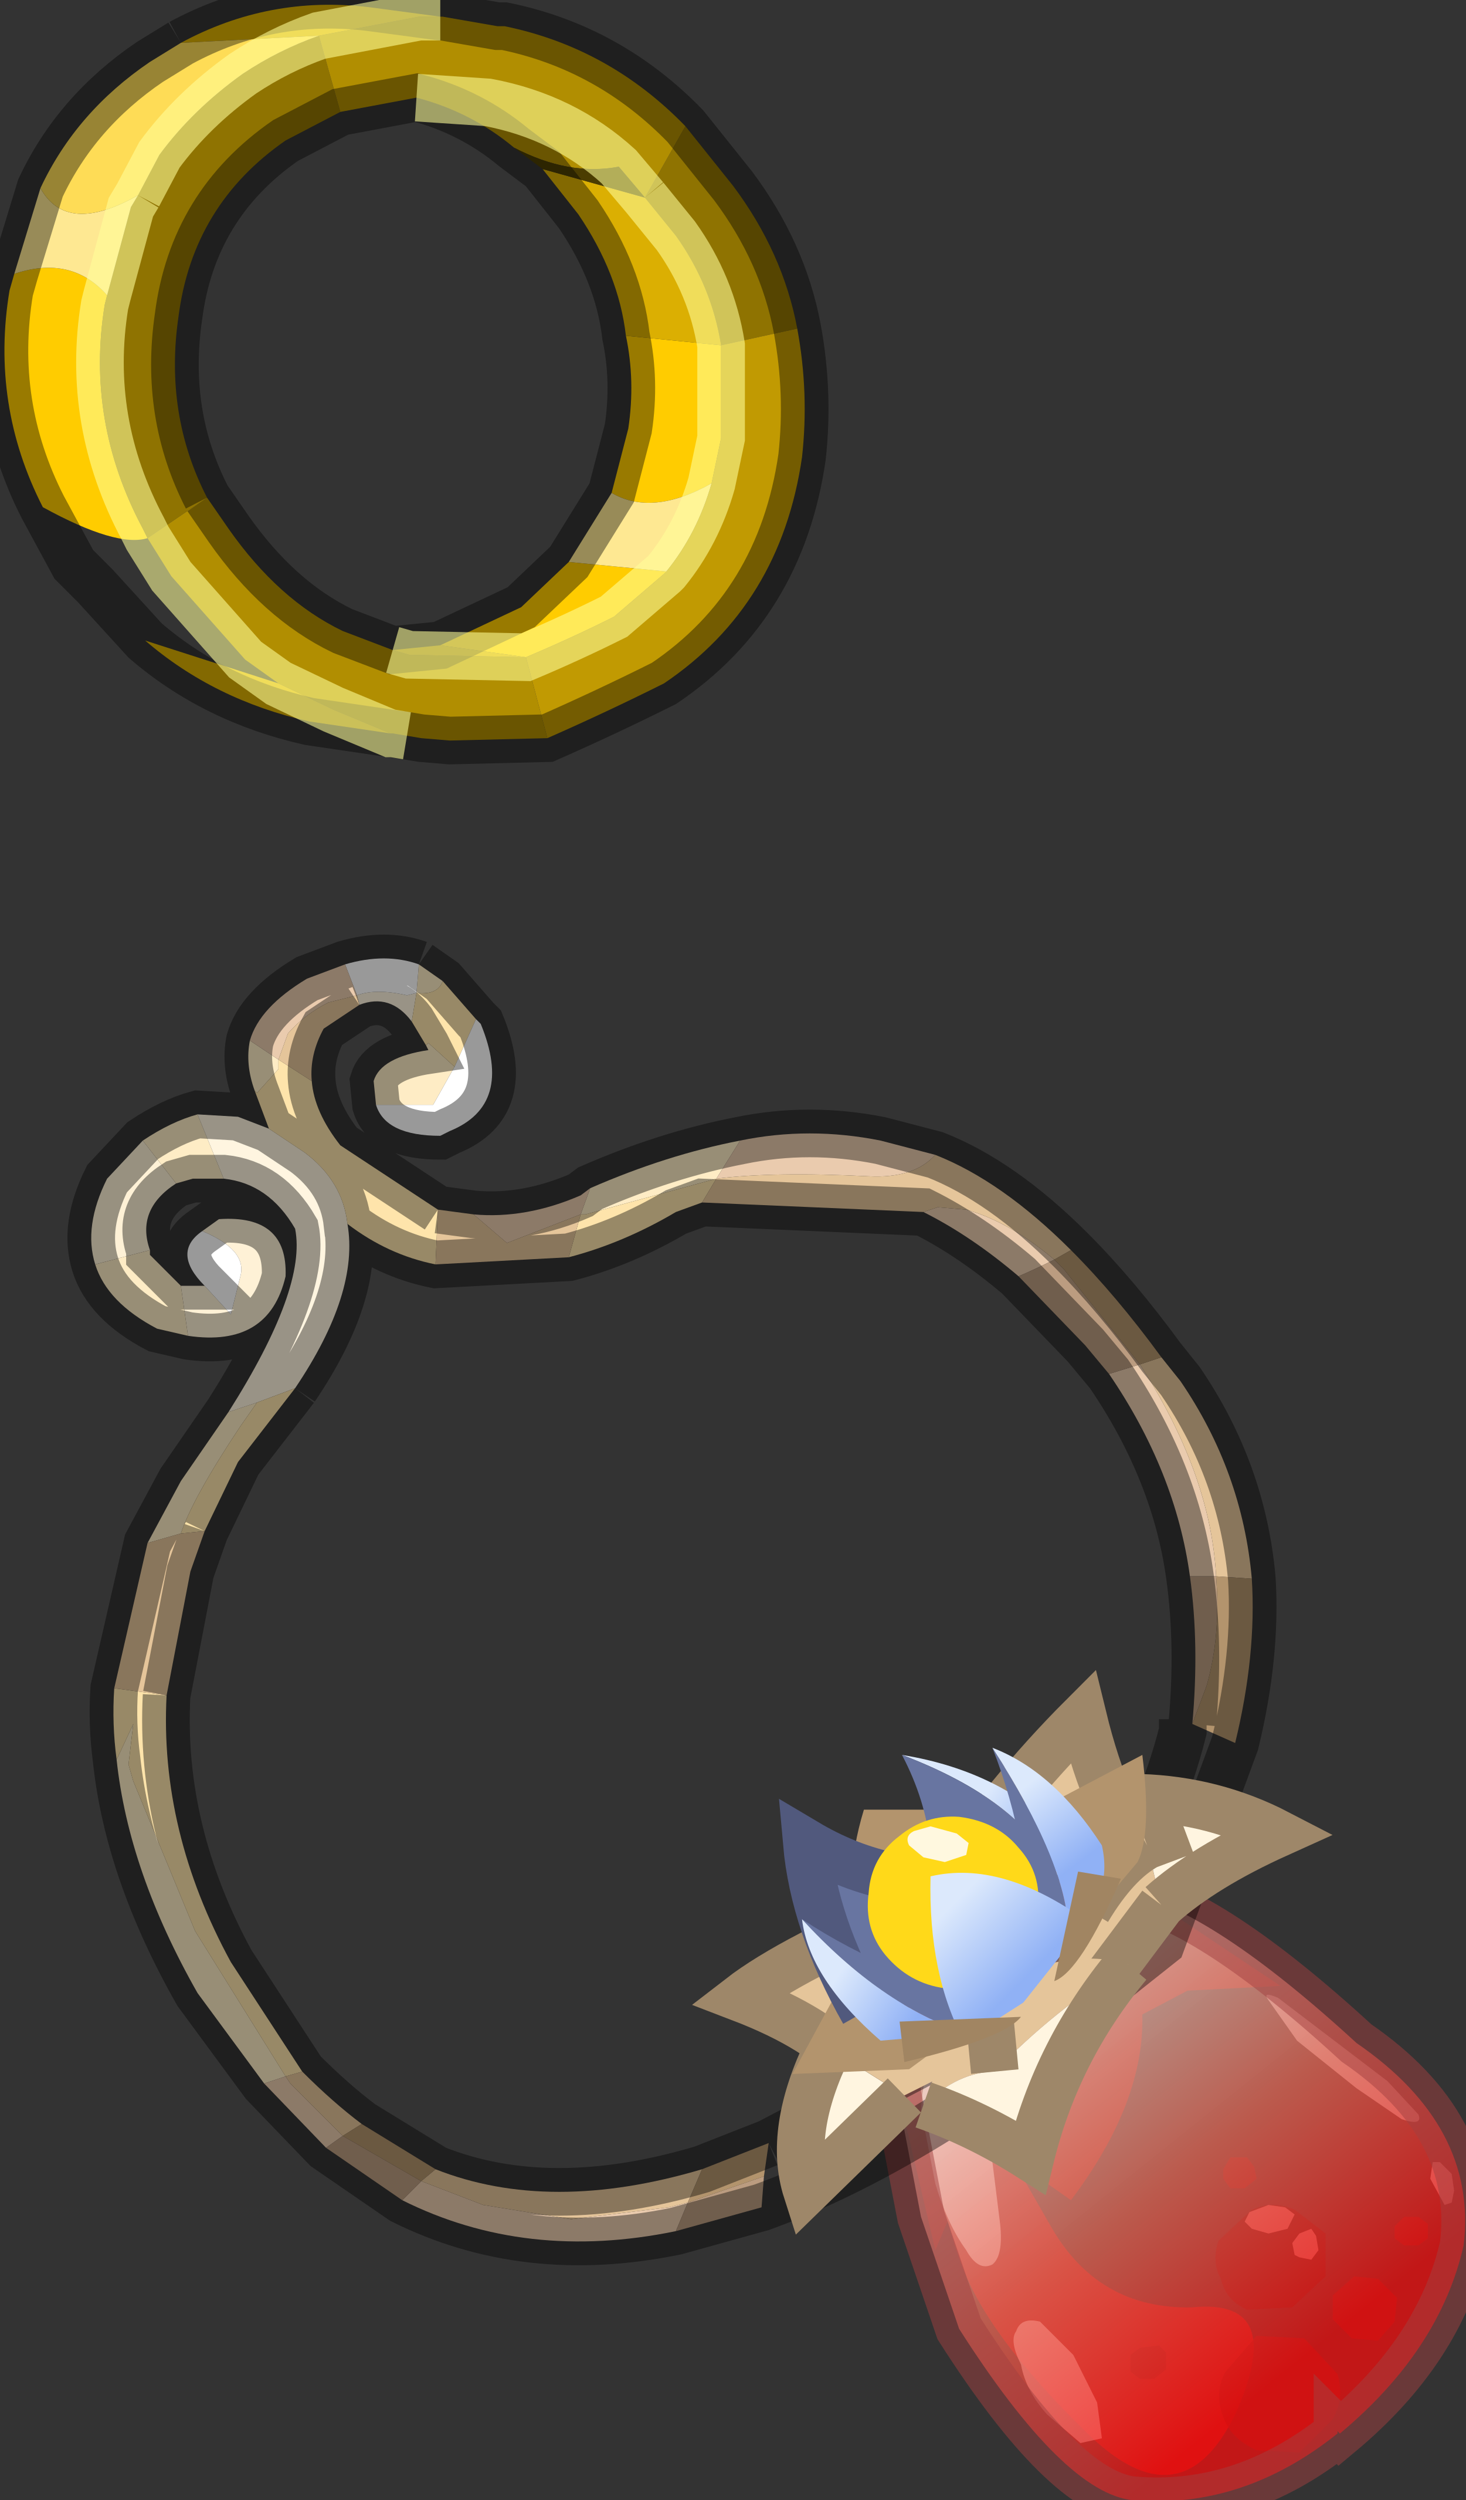 <?xml version="1.0" encoding="UTF-8" standalone="no"?>
<svg xmlns:ffdec="https://www.free-decompiler.com/flash" xmlns:xlink="http://www.w3.org/1999/xlink" ffdec:objectType="shape" height="52.5px" width="30.8px" xmlns="http://www.w3.org/2000/svg">
  <rect width="100%" height="100%" fill="#333333" stroke="none"/>
  <g transform="matrix(1.0, 0.0, 0.0, 1.0, -547.6, -365.7)">
    <path d="M568.25 410.6 L567.25 412.95 566.5 409.75 566.65 408.75 Q567.05 407.15 568.4 406.05 L569.95 405.4 571.95 405.7 574.5 407.4 572.55 407.5 571.6 408.0 Q571.65 409.85 570.1 411.9 L568.25 410.6" fill="#8c231d" fill-rule="evenodd" stroke="none"/>
    <path d="M573.55 416.4 Q572.4 418.75 570.4 416.75 568.35 414.75 567.8 413.25 567.25 411.7 567.15 410.5 566.95 409.35 567.25 409.05 567.5 408.85 568.1 409.7 L569.65 412.4 Q570.65 414.2 572.65 414.15 574.65 413.95 573.55 416.4" fill="#961f1f" fill-rule="evenodd" stroke="none"/>
    <path d="M571.2 407.2 L571.4 407.25 571.55 407.35 571.55 407.55 571.3 407.65 571.2 407.65 571.1 407.55 571.1 407.4 571.2 407.2 M573.95 411.2 L574.0 411.45 573.75 411.65 573.45 411.65 573.3 411.45 573.3 411.25 573.45 411.0 573.8 411.0 573.95 411.2 M576.9 412.45 L577.1 412.25 577.4 412.25 577.6 412.4 577.6 412.7 577.4 412.85 577.1 412.85 576.9 412.7 576.9 412.45 M575.6 413.9 L576.05 413.5 576.55 413.55 576.95 413.95 576.9 414.45 576.55 414.85 576.0 414.8 575.6 414.4 575.6 413.9 M571.95 414.95 L572.1 415.1 572.1 415.45 571.85 415.65 571.55 415.65 571.35 415.5 571.35 415.15 571.55 415.0 571.95 414.95 M575.7 415.55 Q575.85 416.05 575.6 416.5 L574.9 417.2 574.0 417.15 Q573.45 416.9 573.3 416.45 573.1 415.95 573.35 415.5 L574.0 414.75 575.0 414.8 575.7 415.55" fill="#761a1a" fill-opacity="0.702" fill-rule="evenodd" stroke="none"/>
    <path d="M573.9 412.1 Q574.35 411.9 574.8 412.1 L575.45 412.6 575.45 413.5 574.75 414.15 573.8 414.2 Q573.35 414.0 573.25 413.55 573.05 413.2 573.2 412.75 L573.9 412.1" fill="#4e1010" fill-opacity="0.702" fill-rule="evenodd" stroke="none"/>
    <path d="M573.85 412.15 L574.25 412.0 574.6 412.05 574.8 412.2 574.65 412.5 574.25 412.6 573.9 412.5 573.75 412.35 573.85 412.15 M574.9 412.6 L575.15 412.5 575.25 412.65 575.3 412.95 575.15 413.15 574.9 413.1 574.8 413.05 574.75 412.8 574.9 412.6" fill="#ea9898" fill-opacity="0.702" fill-rule="evenodd" stroke="none"/>
    <path d="M568.4 410.7 L568.6 412.3 Q568.7 413.05 568.45 413.25 568.15 413.4 567.9 412.95 567.5 412.4 567.25 411.55 L566.95 410.0 Q567.0 409.2 567.2 409.1 567.4 408.9 567.8 409.35 L568.4 410.7 M568.95 414.65 Q569.05 414.35 569.45 414.45 L570.15 415.15 570.65 416.15 570.75 416.9 570.3 417.0 569.6 416.4 Q569.15 415.9 569.05 415.35 568.8 414.85 568.95 414.65" fill="#ffffff" fill-opacity="0.6" fill-rule="evenodd" stroke="none"/>
    <path d="M576.1 409.55 L574.85 408.55 574.25 407.7 Q574.1 407.5 574.45 407.65 L576.75 409.4 577.4 410.1 Q577.5 410.35 577.05 410.2 L576.1 409.55" fill="#ffffff" fill-opacity="0.6" fill-rule="evenodd" stroke="none"/>
    <path d="M578.15 411.7 L578.1 411.95 577.95 412.0 577.65 411.45 577.7 411.1 577.85 411.1 578.1 411.35 578.15 411.7" fill="#ffffff" fill-opacity="0.6" fill-rule="evenodd" stroke="none"/>
    <path d="M571.3 405.45 Q573.05 405.8 576.1 408.6 578.65 410.35 578.35 412.85 577.85 415.05 575.75 416.8 L575.7 416.75 575.7 416.8 Q573.7 418.4 571.4 418.2 569.95 418.05 567.75 414.6 L566.95 412.25 566.45 409.65 Q566.3 407.3 568.4 405.8 570.05 404.75 571.3 405.45" fill="url(#gradient0)" fill-rule="evenodd" stroke="none"/>
    <path d="M571.3 405.45 Q573.05 405.8 576.1 408.6 578.65 410.35 578.35 412.85 577.85 415.05 575.75 416.8 L575.7 416.75 575.7 416.8 Q573.7 418.4 571.4 418.2 569.95 418.05 567.75 414.6 L566.95 412.25 566.45 409.65 Q566.3 407.3 568.4 405.8 570.05 404.75 571.3 405.45 Z" ffdec:has-small-stroke="true" ffdec:original-stroke-width="0.05" fill="none" stroke="#a14040" stroke-linecap="butt" stroke-linejoin="miter-clip" stroke-miterlimit="3.0" stroke-opacity="0.502" stroke-width="1.0"/>
    <path d="M550.6 389.65 L551.3 390.55 Q550.45 391.1 550.75 391.95 L549.6 392.25 Q549.35 391.45 549.85 390.45 L550.6 389.65 M551.4 392.7 L551.9 392.7 552.45 393.3 552.65 392.5 Q552.8 391.95 551.85 391.55 L552.2 391.3 Q553.65 391.2 553.6 392.5 553.25 394.0 551.55 393.75 L551.4 392.7" fill="#fef1d6" fill-rule="evenodd" stroke="none"/>
    <path d="M556.35 386.55 L556.4 385.95 556.9 386.3 Q556.8 386.6 556.35 386.55 M552.85 387.55 L553.45 387.95 553.45 388.15 553.0 388.65 552.95 388.6 Q552.75 388.05 552.85 387.55 M551.75 389.1 L552.3 390.45 551.65 390.45 551.3 390.55 550.6 389.65 Q551.2 389.25 551.75 389.1 M552.4 395.35 L553.0 395.15 552.65 395.65 Q551.65 397.15 551.4 397.9 L550.7 398.1 551.4 396.8 552.4 395.35 M555.5 388.9 L555.45 388.4 Q555.6 387.9 556.6 387.75 L556.55 387.65 556.6 387.6 557.15 388.1 556.7 388.9 555.5 388.9 M549.6 392.25 L550.75 391.95 550.75 392.05 551.4 392.7 551.55 393.75 550.9 393.6 Q549.85 393.05 549.6 392.25 M563.15 389.65 L562.65 390.45 559.9 391.2 559.8 391.2 560.0 390.65 Q561.6 389.95 563.15 389.65 M553.15 409.45 L551.75 407.55 Q550.3 405.0 550.05 402.65 L550.4 401.9 550.3 402.75 550.4 403.1 551.7 406.25 553.6 409.3 553.15 409.45" fill="#feecc5" fill-rule="evenodd" stroke="none"/>
    <path d="M555.1 386.6 Q555.5 386.45 556.15 386.6 L556.35 386.55 556.25 387.15 Q555.8 386.55 555.15 386.8 L555.1 386.6 M553.25 389.4 L554.0 389.9 Q554.8 390.5 554.9 391.4 555.15 392.85 553.8 394.85 L553.0 395.15 552.4 395.35 Q554.05 392.75 553.8 391.5 553.25 390.55 552.3 390.45 L551.75 389.1 552.6 389.15 553.25 389.4" fill="#fff5e0" fill-rule="evenodd" stroke="none"/>
    <path d="M556.25 387.15 L556.35 386.55 Q556.8 386.6 556.9 386.3 L557.6 387.1 557.15 388.1 556.6 387.6 556.55 387.65 556.25 387.15 M552.95 388.6 L553.0 388.65 553.45 388.15 553.45 387.95 554.15 388.4 Q554.2 389.05 554.75 389.75 L556.8 391.1 556.75 392.25 Q555.75 392.05 554.9 391.4 554.8 390.5 554.0 389.9 L553.25 389.4 552.95 388.6 M553.0 395.15 L553.8 394.85 552.6 396.4 551.9 397.85 551.4 397.9 Q551.65 397.15 552.65 395.65 L553.0 395.15 M550.05 402.65 Q549.95 401.9 550.0 401.15 L551.1 401.3 Q550.95 404.15 552.45 406.9 L553.95 409.2 553.6 409.3 551.7 406.25 550.4 403.1 550.3 402.75 550.4 401.9 550.05 402.65 M559.55 392.1 L559.8 391.2 559.9 391.2 562.65 390.45 562.35 390.95 561.8 391.15 Q560.7 391.8 559.55 392.1" fill="#fee4ab" fill-rule="evenodd" stroke="none"/>
    <path d="M555.1 386.6 L554.85 385.95 Q555.7 385.7 556.4 385.95 L556.35 386.55 556.15 386.6 Q555.5 386.45 555.1 386.6 M557.15 388.1 L557.6 387.1 557.7 387.2 Q558.4 388.9 557.05 389.45 L556.85 389.55 Q555.7 389.55 555.5 388.9 L556.7 388.9 557.15 388.1 M557.1 388.1 L557.1 388.2 Q557.3 388.65 557.1 389.3 L557.05 389.45 557.1 389.3 Q557.3 388.65 557.1 388.2 L557.1 388.1 M551.9 392.7 Q551.2 392.0 551.85 391.55 552.8 391.95 552.65 392.5 L552.45 393.3 551.9 392.7" fill="#ffffff" fill-rule="evenodd" stroke="none"/>
    <path d="M554.85 385.95 L555.1 386.6 554.5 386.75 Q554.0 387.0 553.65 387.4 L553.45 387.95 552.85 387.55 Q553.05 386.85 554.05 386.25 L554.85 385.95 M563.15 389.65 Q564.6 389.35 566.1 389.65 L567.25 389.95 Q566.8 390.45 565.85 390.4 563.85 390.3 562.65 390.45 L563.15 389.65 M561.8 412.55 Q558.65 413.2 556.05 411.9 L556.45 411.5 557.75 412.0 559.6 412.3 561.65 412.05 562.05 411.95 561.8 412.55 M554.45 410.8 L553.15 409.45 553.6 409.3 553.7 409.45 554.8 410.55 554.45 410.8 M560.0 390.65 L559.8 391.2 558.25 391.8 557.55 391.2 Q558.65 391.3 559.8 390.8 L560.0 390.65 M569.0 392.5 Q568.0 391.65 567.0 391.15 L567.3 391.05 567.9 391.1 Q568.8 391.35 569.75 392.15 569.35 392.35 569.0 392.5 M570.9 394.55 L571.55 394.35 571.8 394.75 Q573.05 396.85 573.15 398.8 L572.6 398.8 Q572.3 396.6 570.9 394.55" fill="#eacbae" fill-rule="evenodd" stroke="none"/>
    <path d="M553.45 387.95 L553.65 387.4 Q554.0 387.0 554.5 386.75 L555.1 386.6 555.15 386.8 554.4 387.3 Q554.1 387.85 554.15 388.4 L553.45 387.95 M556.75 392.25 L556.8 391.1 557.55 391.2 558.25 391.8 559.8 391.2 559.55 392.1 556.75 392.25 M551.4 397.9 L551.9 397.85 551.6 398.7 551.1 401.3 550.0 401.15 550.7 398.1 551.4 397.9 M562.65 390.45 Q563.85 390.3 565.85 390.4 566.8 390.45 567.25 389.95 568.65 390.5 570.1 391.95 L569.75 392.15 Q568.8 391.35 567.9 391.1 L567.3 391.05 567.0 391.15 562.35 390.95 562.65 390.45 M572.0 394.2 L572.4 394.7 Q573.7 396.6 573.9 398.85 L573.15 398.8 Q573.05 396.85 571.8 394.75 L571.55 394.35 572.0 394.2 M553.95 409.2 Q554.6 409.85 555.2 410.3 L554.8 410.55 553.7 409.45 553.6 409.3 553.95 409.2 M556.75 411.25 Q559.15 412.2 562.35 411.25 L562.05 411.95 561.65 412.05 559.6 412.3 557.75 412.0 556.45 411.5 556.75 411.25" fill="#e5c59a" fill-rule="evenodd" stroke="none"/>
    <path d="M563.6 412.05 L561.8 412.55 562.05 411.95 563.65 411.4 563.6 412.05 M556.05 411.9 L554.45 410.8 554.8 410.55 556.45 411.5 556.05 411.9 M569.75 392.15 L569.95 392.35 571.55 394.35 570.9 394.55 570.4 393.95 569.0 392.5 Q569.35 392.35 569.75 392.15 M572.65 401.9 Q572.8 400.25 572.6 398.8 L573.15 398.8 Q573.25 400.05 572.95 401.1 L572.65 401.9" fill="#bb9c80" fill-rule="evenodd" stroke="none"/>
    <path d="M570.1 391.95 Q571.05 392.9 572.0 394.2 L571.55 394.35 569.95 392.35 569.75 392.15 570.1 391.95 M573.9 398.85 Q574.0 400.45 573.55 402.3 L572.65 401.9 572.95 401.1 Q573.25 400.05 573.15 398.8 L573.9 398.85 M555.2 410.3 L556.75 411.25 556.45 411.5 554.8 410.55 555.2 410.3 M562.35 411.25 L563.75 410.7 563.65 411.4 562.05 411.95 562.35 411.25" fill="#b3946d" fill-rule="evenodd" stroke="none"/>
    <path d="M556.4 385.95 Q555.7 385.7 554.85 385.95 L554.05 386.25 Q553.05 386.85 552.85 387.55 552.75 388.05 552.95 388.6 L553.25 389.4 554.0 389.9 Q554.8 390.5 554.9 391.4 555.75 392.05 556.75 392.25 L559.55 392.1 Q560.7 391.8 561.8 391.15 L562.35 390.95 567.0 391.15 Q568.0 391.65 569.0 392.5 L570.4 393.95 570.9 394.55 Q572.3 396.6 572.6 398.8 572.8 400.25 572.65 401.9 M555.15 386.8 Q555.8 386.55 556.25 387.15 L556.55 387.65 556.6 387.75 Q555.6 387.9 555.45 388.4 L555.5 388.9 Q555.7 389.55 556.85 389.55 L557.05 389.45 Q558.4 388.9 557.7 387.2 L557.6 387.1 556.9 386.3 556.4 385.95 M556.8 391.1 L554.75 389.75 Q554.2 389.05 554.15 388.4 554.1 387.85 554.4 387.3 L555.15 386.8 M553.25 389.4 L552.6 389.15 551.75 389.1 Q551.2 389.25 550.6 389.65 L549.85 390.45 Q549.35 391.45 549.6 392.25 549.85 393.05 550.9 393.6 L551.55 393.75 Q553.25 394.0 553.6 392.5 553.65 391.2 552.2 391.3 L551.85 391.55 Q551.2 392.0 551.9 392.7 L551.4 392.7 550.75 392.05 550.75 391.95 Q550.45 391.1 551.3 390.55 L551.65 390.45 552.3 390.45 Q553.25 390.55 553.8 391.5 554.05 392.75 552.4 395.35 L551.4 396.8 550.7 398.1 550.0 401.15 Q549.95 401.9 550.05 402.65 550.3 405.0 551.75 407.55 L553.15 409.45 554.45 410.8 556.05 411.9 Q558.65 413.2 561.8 412.55 L563.6 412.05 Q565.4 411.4 567.4 410.15 L572.0 406.5 573.55 402.3 Q574.0 400.45 573.9 398.85 573.7 396.6 572.4 394.7 L572.0 394.2 Q571.05 392.9 570.1 391.95 568.65 390.5 567.25 389.95 L566.1 389.65 Q564.6 389.35 563.15 389.65 561.6 389.95 560.0 390.65 L559.8 390.8 Q558.65 391.3 557.55 391.2 L556.8 391.1 M553.8 394.85 Q555.15 392.85 554.9 391.4 M551.9 397.85 L552.6 396.4 553.8 394.85 M563.75 410.7 L567.0 409.0 570.9 405.65 Q572.0 403.85 572.45 402.05 L572.45 401.8 M551.1 401.3 L551.6 398.7 551.9 397.85 M551.1 401.3 Q550.95 404.15 552.45 406.9 L553.95 409.2 Q554.6 409.85 555.2 410.3 L556.75 411.25 Q559.15 412.2 562.35 411.25 L563.75 410.7" ffdec:has-small-stroke="true" ffdec:original-stroke-width="0.2" fill="none" stroke="#000000" stroke-linecap="butt" stroke-linejoin="miter-clip" stroke-miterlimit="3.0" stroke-opacity="0.4" stroke-width="1.0"/>
    <path d="M565.55 409.15 Q564.85 408.3 563.15 407.65 564.25 406.8 566.9 405.7 L565.55 409.15" fill="#e5c59a" fill-rule="evenodd" stroke="none"/>
    <path d="M565.55 409.15 Q564.85 408.3 563.15 407.65 564.25 406.8 566.9 405.7" ffdec:has-small-stroke="true" ffdec:original-stroke-width="0.05" fill="none" stroke="#9e8769" stroke-linecap="butt" stroke-linejoin="miter-clip" stroke-miterlimit="3.0" stroke-width="1.0"/>
    <path d="M567.4 405.35 Q568.75 403.35 570.35 401.75 570.85 403.8 571.7 404.85 L567.4 405.35" fill="#e5c59a" fill-rule="evenodd" stroke="none"/>
    <path d="M571.7 404.85 Q570.85 403.8 570.35 401.75 568.75 403.35 567.4 405.35" ffdec:has-small-stroke="true" ffdec:original-stroke-width="0.05" fill="none" stroke="#9e8769" stroke-linecap="butt" stroke-linejoin="miter-clip" stroke-miterlimit="3.0" stroke-width="1.0"/>
    <path d="M565.0 408.7 L566.6 409.7 564.55 411.7 Q564.15 410.45 565.0 408.7" fill="#fff5e0" fill-rule="evenodd" stroke="none"/>
    <path d="M565.0 408.7 L566.55 408.15 567.35 408.25 568.2 408.9 566.6 409.7 565.0 408.7" fill="#e5c59a" fill-rule="evenodd" stroke="none"/>
    <path d="M566.6 409.7 L564.55 411.7 Q564.15 410.45 565.0 408.7" ffdec:has-small-stroke="true" ffdec:original-stroke-width="0.05" fill="none" stroke="#9e8769" stroke-linecap="butt" stroke-linejoin="miter-clip" stroke-miterlimit="3.0" stroke-width="1.0"/>
    <path d="M571.55 403.45 L571.7 404.45 572.0 405.7 570.35 407.9 Q569.55 407.05 570.25 404.85 L571.55 403.45 M570.45 405.8 Q571.05 404.8 571.7 404.45 571.05 404.8 570.45 405.8" fill="#e5c59a" fill-rule="evenodd" stroke="none"/>
    <path d="M571.7 404.45 L571.55 403.45 Q573.1 403.5 574.45 404.2 572.9 404.9 572.0 405.7 L571.7 404.45 572.5 404.15 571.7 404.45" fill="#fff5e0" fill-rule="evenodd" stroke="none"/>
    <path d="M571.7 404.45 L572.5 404.15 M572.0 405.7 Q572.9 404.9 574.45 404.2 573.1 403.5 571.55 403.45 L570.25 404.85 M570.35 407.9 L572.0 405.7 M571.7 404.45 Q571.05 404.8 570.45 405.8" ffdec:has-small-stroke="true" ffdec:original-stroke-width="0.05" fill="none" stroke="#9e8769" stroke-linecap="butt" stroke-linejoin="miter-clip" stroke-miterlimit="3.0" stroke-width="1.0"/>
    <path d="M568.4 408.15 L568.5 409.2 568.4 408.15 M567.0 409.9 Q567.5 408.45 568.35 407.45 570.05 406.55 571.3 406.95 569.75 407.9 568.5 409.2 567.75 409.2 567.0 409.9" fill="#e5c59a" fill-rule="evenodd" stroke="none"/>
    <path d="M571.3 406.95 Q569.8 408.75 569.25 411.0 568.15 410.3 567.0 409.9 567.75 409.2 568.5 409.2 569.75 407.9 571.3 406.95" fill="#fff5e0" fill-rule="evenodd" stroke="none"/>
    <path d="M568.5 409.2 L568.4 408.15 M571.3 406.95 Q569.8 408.75 569.25 411.0 568.15 410.3 567.0 409.9" ffdec:has-small-stroke="true" ffdec:original-stroke-width="0.05" fill="none" stroke="#9e8769" stroke-linecap="butt" stroke-linejoin="miter-clip" stroke-miterlimit="3.0" stroke-width="1.0"/>
    <path d="M570.7 405.75 Q570.8 404.0 569.7 403.55 L571.6 402.55 Q571.8 404.2 571.5 404.8 L570.7 405.75 M565.75 403.7 L567.95 403.7 Q566.75 404.6 566.1 406.0 L565.85 405.9 Q565.25 405.35 565.75 403.7 M565.2 407.5 Q566.15 408.35 567.65 408.45 L566.7 409.15 564.25 409.25 565.2 407.5" fill="#b3946d" fill-rule="evenodd" stroke="none"/>
    <path d="M565.75 407.95 Q564.7 406.1 564.55 404.4 566.15 405.35 568.0 405.2 566.8 408.5 565.75 407.95" fill="#6875a1" fill-rule="evenodd" stroke="none"/>
    <path d="M565.75 407.95 Q564.7 406.1 564.55 404.4 566.15 405.35 568.0 405.2" ffdec:has-small-stroke="true" ffdec:original-stroke-width="0.05" fill="none" stroke="#51597d" stroke-linecap="butt" stroke-linejoin="miter-clip" stroke-miterlimit="3.0" stroke-width="1.0"/>
    <path d="M564.45 406.0 Q566.35 407.25 568.8 407.8 L567.9 408.4 Q566.1 407.8 564.45 406.0" fill="#6875a1" fill-rule="evenodd" stroke="none"/>
    <path d="M567.9 408.4 L566.1 408.55 Q564.6 407.25 564.45 406.0 566.1 407.8 567.9 408.4" fill="url(#gradient1)" fill-rule="evenodd" stroke="none"/>
    <path d="M566.55 402.55 Q568.7 402.9 570.0 404.3 570.15 404.85 569.75 405.0 569.05 403.5 566.55 402.55" fill="url(#gradient2)" fill-rule="evenodd" stroke="none"/>
    <path d="M569.75 405.0 Q568.85 405.95 566.95 406.5 567.55 404.45 566.55 402.55 569.05 403.5 569.75 405.0" fill="#6875a1" fill-rule="evenodd" stroke="none"/>
    <path d="M570.05 406.25 L569.25 406.7 Q569.25 404.45 568.45 402.4 570.0 404.8 570.05 406.25" fill="#6875a1" fill-rule="evenodd" stroke="none"/>
    <path d="M568.45 402.4 Q569.75 402.9 570.75 404.45 571.0 405.55 570.05 406.25 570.0 404.8 568.45 402.4" fill="url(#gradient3)" fill-rule="evenodd" stroke="none"/>
    <path d="M567.45 407.45 Q566.7 407.35 566.2 406.75 565.75 406.2 565.85 405.45 565.9 404.7 566.5 404.25 567.05 403.8 567.75 403.85 568.55 403.95 569.0 404.5 569.5 405.05 569.4 405.8 569.3 406.6 568.7 407.05 568.15 407.5 567.45 407.45" fill="#ffd919" fill-rule="evenodd" stroke="none"/>
    <path d="M567.0 404.7 L566.7 404.45 Q566.6 404.25 566.8 404.15 L567.15 404.05 567.7 404.2 567.95 404.4 567.9 404.65 567.45 404.8 567.0 404.7" fill="#fff8df" fill-rule="evenodd" stroke="none"/>
    <path d="M570.45 406.05 L569.1 407.75 567.85 408.55 Q567.1 407.15 567.15 405.1 568.65 404.75 570.45 406.05" fill="url(#gradient4)" fill-rule="evenodd" stroke="none"/>
    <path d="M569.75 407.3 L570.25 405.0 571.15 405.15 Q570.3 407.1 569.75 407.3 M566.5 408.15 L569.05 408.05 Q568.7 408.5 566.6 409.0 L566.5 408.15" fill="#a18562" fill-rule="evenodd" stroke="none"/>
    <path d="M548.5 376.35 Q547.4 374.2 547.8 371.8 L547.9 371.45 Q549.1 371.05 549.85 371.9 L549.8 372.1 Q549.4 374.55 550.6 376.8 L550.7 377.0 Q550.05 377.2 548.5 376.35 M560.75 372.75 L562.75 372.95 562.75 374.9 562.55 375.85 Q561.3 376.55 560.45 376.05 L560.8 374.7 Q560.95 373.7 560.75 372.75 M561.6 377.7 L561.55 377.75 560.5 378.65 Q559.6 379.1 558.65 379.5 L556.85 379.25 558.55 378.45 559.55 377.5 561.6 377.7" fill="#ffcc00" fill-rule="evenodd" stroke="none"/>
    <path d="M550.5 369.8 L550.95 368.95 Q551.65 368.0 552.7 367.25 553.45 366.75 554.3 366.45 L554.75 368.05 553.6 368.65 Q551.65 370.0 551.35 372.35 551.05 374.4 551.95 376.15 L550.7 377.0 550.6 376.8 Q549.4 374.55 549.8 372.1 L549.85 371.9 550.35 370.05 550.5 369.8 M562.0 368.35 L563.0 369.6 Q564.05 371.0 564.35 372.6 L562.75 372.95 Q562.55 371.7 561.8 370.65 L561.15 369.85 562.0 368.35" fill="#8f7301" fill-rule="evenodd" stroke="none"/>
    <path d="M548.45 369.65 Q549.0 370.65 550.5 369.8 L550.35 370.05 549.85 371.9 Q549.1 371.05 547.9 371.45 L548.45 369.65 M562.55 375.85 Q562.25 376.9 561.6 377.7 L559.55 377.5 560.45 376.05 Q561.3 376.55 562.55 375.85" fill="#fee892" fill-rule="evenodd" stroke="none"/>
    <path d="M556.85 366.05 L556.9 366.05 558.05 366.25 558.2 366.25 Q560.4 366.7 562.0 368.35 L561.15 369.85 560.6 369.2 Q559.55 369.4 558.4 368.8 557.5 368.05 556.35 367.75 L554.75 368.05 554.3 366.45 556.4 366.05 556.85 366.05 M559.1 381.2 L557.05 381.25 556.45 381.2 556.15 381.15 555.85 381.1 555.8 381.1 554.6 380.6 553.45 380.05 552.75 379.55 551.2 377.8 550.7 377.0 551.95 376.15 552.4 376.8 Q553.45 378.3 554.8 378.95 L555.85 379.35 556.2 379.45 558.65 379.5 559.1 381.2 M556.35 367.75 L557.85 367.85 Q559.45 368.15 560.6 369.2 559.45 368.15 557.85 367.85 L556.35 367.75" fill="#b18e01" fill-rule="evenodd" stroke="none"/>
    <path d="M554.3 366.45 L551.4 366.6 Q553.25 365.6 555.35 365.85 L556.85 366.05 556.4 366.05 554.3 366.45 M555.8 381.1 L554.1 380.85 Q552.1 380.4 550.65 379.15 L553.45 380.05 554.6 380.6 555.8 381.1 M559.0 369.25 L561.15 369.85 561.8 370.65 Q562.55 371.7 562.75 372.95 L560.75 372.75 Q560.6 371.45 559.75 370.2 L559.0 369.25 M556.85 379.25 L558.65 379.5 556.2 379.45 555.85 379.35 556.85 379.25" fill="#dbaf02" fill-rule="evenodd" stroke="none"/>
    <path d="M548.45 369.65 Q549.2 368.05 550.75 367.0 L551.4 366.6 554.3 366.45 Q553.45 366.75 552.7 367.25 551.65 368.0 550.95 368.95 L550.5 369.8 Q549.0 370.65 548.45 369.65" fill="#fedc56" fill-rule="evenodd" stroke="none"/>
    <path d="M559.0 369.25 L558.4 368.8 Q559.55 369.4 560.6 369.2 L561.15 369.85 559.0 369.25" fill="#4b3d01" fill-rule="evenodd" stroke="none"/>
    <path d="M564.35 372.6 Q564.6 373.95 564.45 375.3 564.0 378.4 561.55 380.05 560.35 380.65 559.1 381.2 L558.65 379.5 Q559.6 379.1 560.5 378.65 L561.55 377.75 561.6 377.7 Q562.25 376.9 562.55 375.85 L562.75 374.9 562.75 372.95 564.35 372.6" fill="#c19a02" fill-rule="evenodd" stroke="none"/>
    <path d="M551.4 366.6 L550.75 367.0 Q549.2 368.05 548.45 369.65 L547.9 371.45 547.8 371.8 Q547.4 374.2 548.5 376.35 L549.15 377.55 549.6 378.0 550.65 379.15 Q552.1 380.4 554.1 380.85 L555.8 381.1 556.15 381.15 556.45 381.2 557.05 381.25 559.1 381.2 Q560.35 380.65 561.55 380.05 564.0 378.4 564.45 375.3 564.6 373.95 564.35 372.6 564.05 371.0 563.0 369.6 L562.0 368.35 Q560.4 366.7 558.2 366.25 L558.05 366.25 556.9 366.05 556.85 366.05 555.35 365.85 Q553.25 365.6 551.4 366.6 M551.95 376.15 Q551.05 374.4 551.35 372.35 551.65 370.0 553.6 368.65 L554.75 368.05 556.35 367.75 Q557.5 368.05 558.4 368.8 L559.0 369.25 559.75 370.2 Q560.6 371.45 560.75 372.75 560.95 373.7 560.8 374.7 L560.45 376.05 559.55 377.5 558.55 378.45 556.85 379.25 555.85 379.35 554.8 378.95 Q553.45 378.3 552.4 376.8 L551.95 376.15" ffdec:has-small-stroke="true" ffdec:original-stroke-width="0.2" fill="none" stroke="#000000" stroke-linecap="butt" stroke-linejoin="miter-clip" stroke-miterlimit="3.0" stroke-opacity="0.4" stroke-width="1.0"/>
    <path d="M550.5 369.8 L550.95 368.95 Q551.65 368.0 552.7 367.25 553.45 366.75 554.3 366.45 L556.4 366.05 556.85 366.05 M550.5 369.8 L550.35 370.05 549.85 371.9 549.8 372.1 Q549.4 374.55 550.6 376.8 L550.7 377.0 551.2 377.8 552.75 379.55 553.45 380.05 554.6 380.6 555.8 381.1 555.85 381.1 556.15 381.15 M561.15 369.85 L560.6 369.2 Q559.45 368.15 557.85 367.85 L556.35 367.75 M561.15 369.85 L561.8 370.65 Q562.55 371.7 562.75 372.95 L562.75 374.9 562.55 375.85 Q562.25 376.9 561.6 377.7 L561.55 377.75 560.5 378.65 Q559.6 379.1 558.65 379.5 L556.2 379.45 555.85 379.35" ffdec:has-small-stroke="true" ffdec:original-stroke-width="0.2" fill="none" stroke="#ffff99" stroke-linecap="butt" stroke-linejoin="miter-clip" stroke-miterlimit="3.0" stroke-opacity="0.58" stroke-width="1.0"/>
  </g>
  <defs>
    <linearGradient gradientTransform="matrix(-0.004, -0.005, 0.005, -0.004, 572.2, 411.65)" gradientUnits="userSpaceOnUse" id="gradient0" spreadMethod="pad" x1="-819.2" x2="819.2">
      <stop offset="0.067" stop-color="#ff0b0b" stop-opacity="0.702"/>
      <stop offset="0.514" stop-color="#f56b58" stop-opacity="0.702"/>
      <stop offset="1.0" stop-color="#fbe7d9" stop-opacity="0.651"/>
    </linearGradient>
    <linearGradient gradientTransform="matrix(-0.001, -7.0E-4, 4.0E-4, -6.0E-4, 566.0, 407.8)" gradientUnits="userSpaceOnUse" id="gradient1" spreadMethod="pad" x1="-819.2" x2="819.2">
      <stop offset="0.067" stop-color="#90b1f5"/>
      <stop offset="1.0" stop-color="#dce9fc"/>
    </linearGradient>
    <linearGradient gradientTransform="matrix(-9.0E-4, -7.0E-4, 3.0E-4, -4.0E-4, 569.05, 403.95)" gradientUnits="userSpaceOnUse" id="gradient2" spreadMethod="pad" x1="-819.2" x2="819.2">
      <stop offset="0.067" stop-color="#90b1f5"/>
      <stop offset="1.0" stop-color="#dce9fc"/>
    </linearGradient>
    <linearGradient color-interpolation="linearRGB" gradientTransform="matrix(-8.0E-4, -0.001, 8.0E-4, -6.0E-4, 569.5, 404.25)" gradientUnits="userSpaceOnUse" id="gradient3" spreadMethod="pad" x1="-819.2" x2="819.2">
      <stop offset="0.067" stop-color="#90b1f5"/>
      <stop offset="1.0" stop-color="#dce9fc"/>
    </linearGradient>
    <linearGradient gradientTransform="matrix(-0.001, -0.001, 0.002, -0.002, 568.45, 406.5)" gradientUnits="userSpaceOnUse" id="gradient4" spreadMethod="pad" x1="-819.2" x2="819.2">
      <stop offset="0.067" stop-color="#90b1f5"/>
      <stop offset="1.0" stop-color="#dce9fc"/>
    </linearGradient>
  </defs>
</svg>

